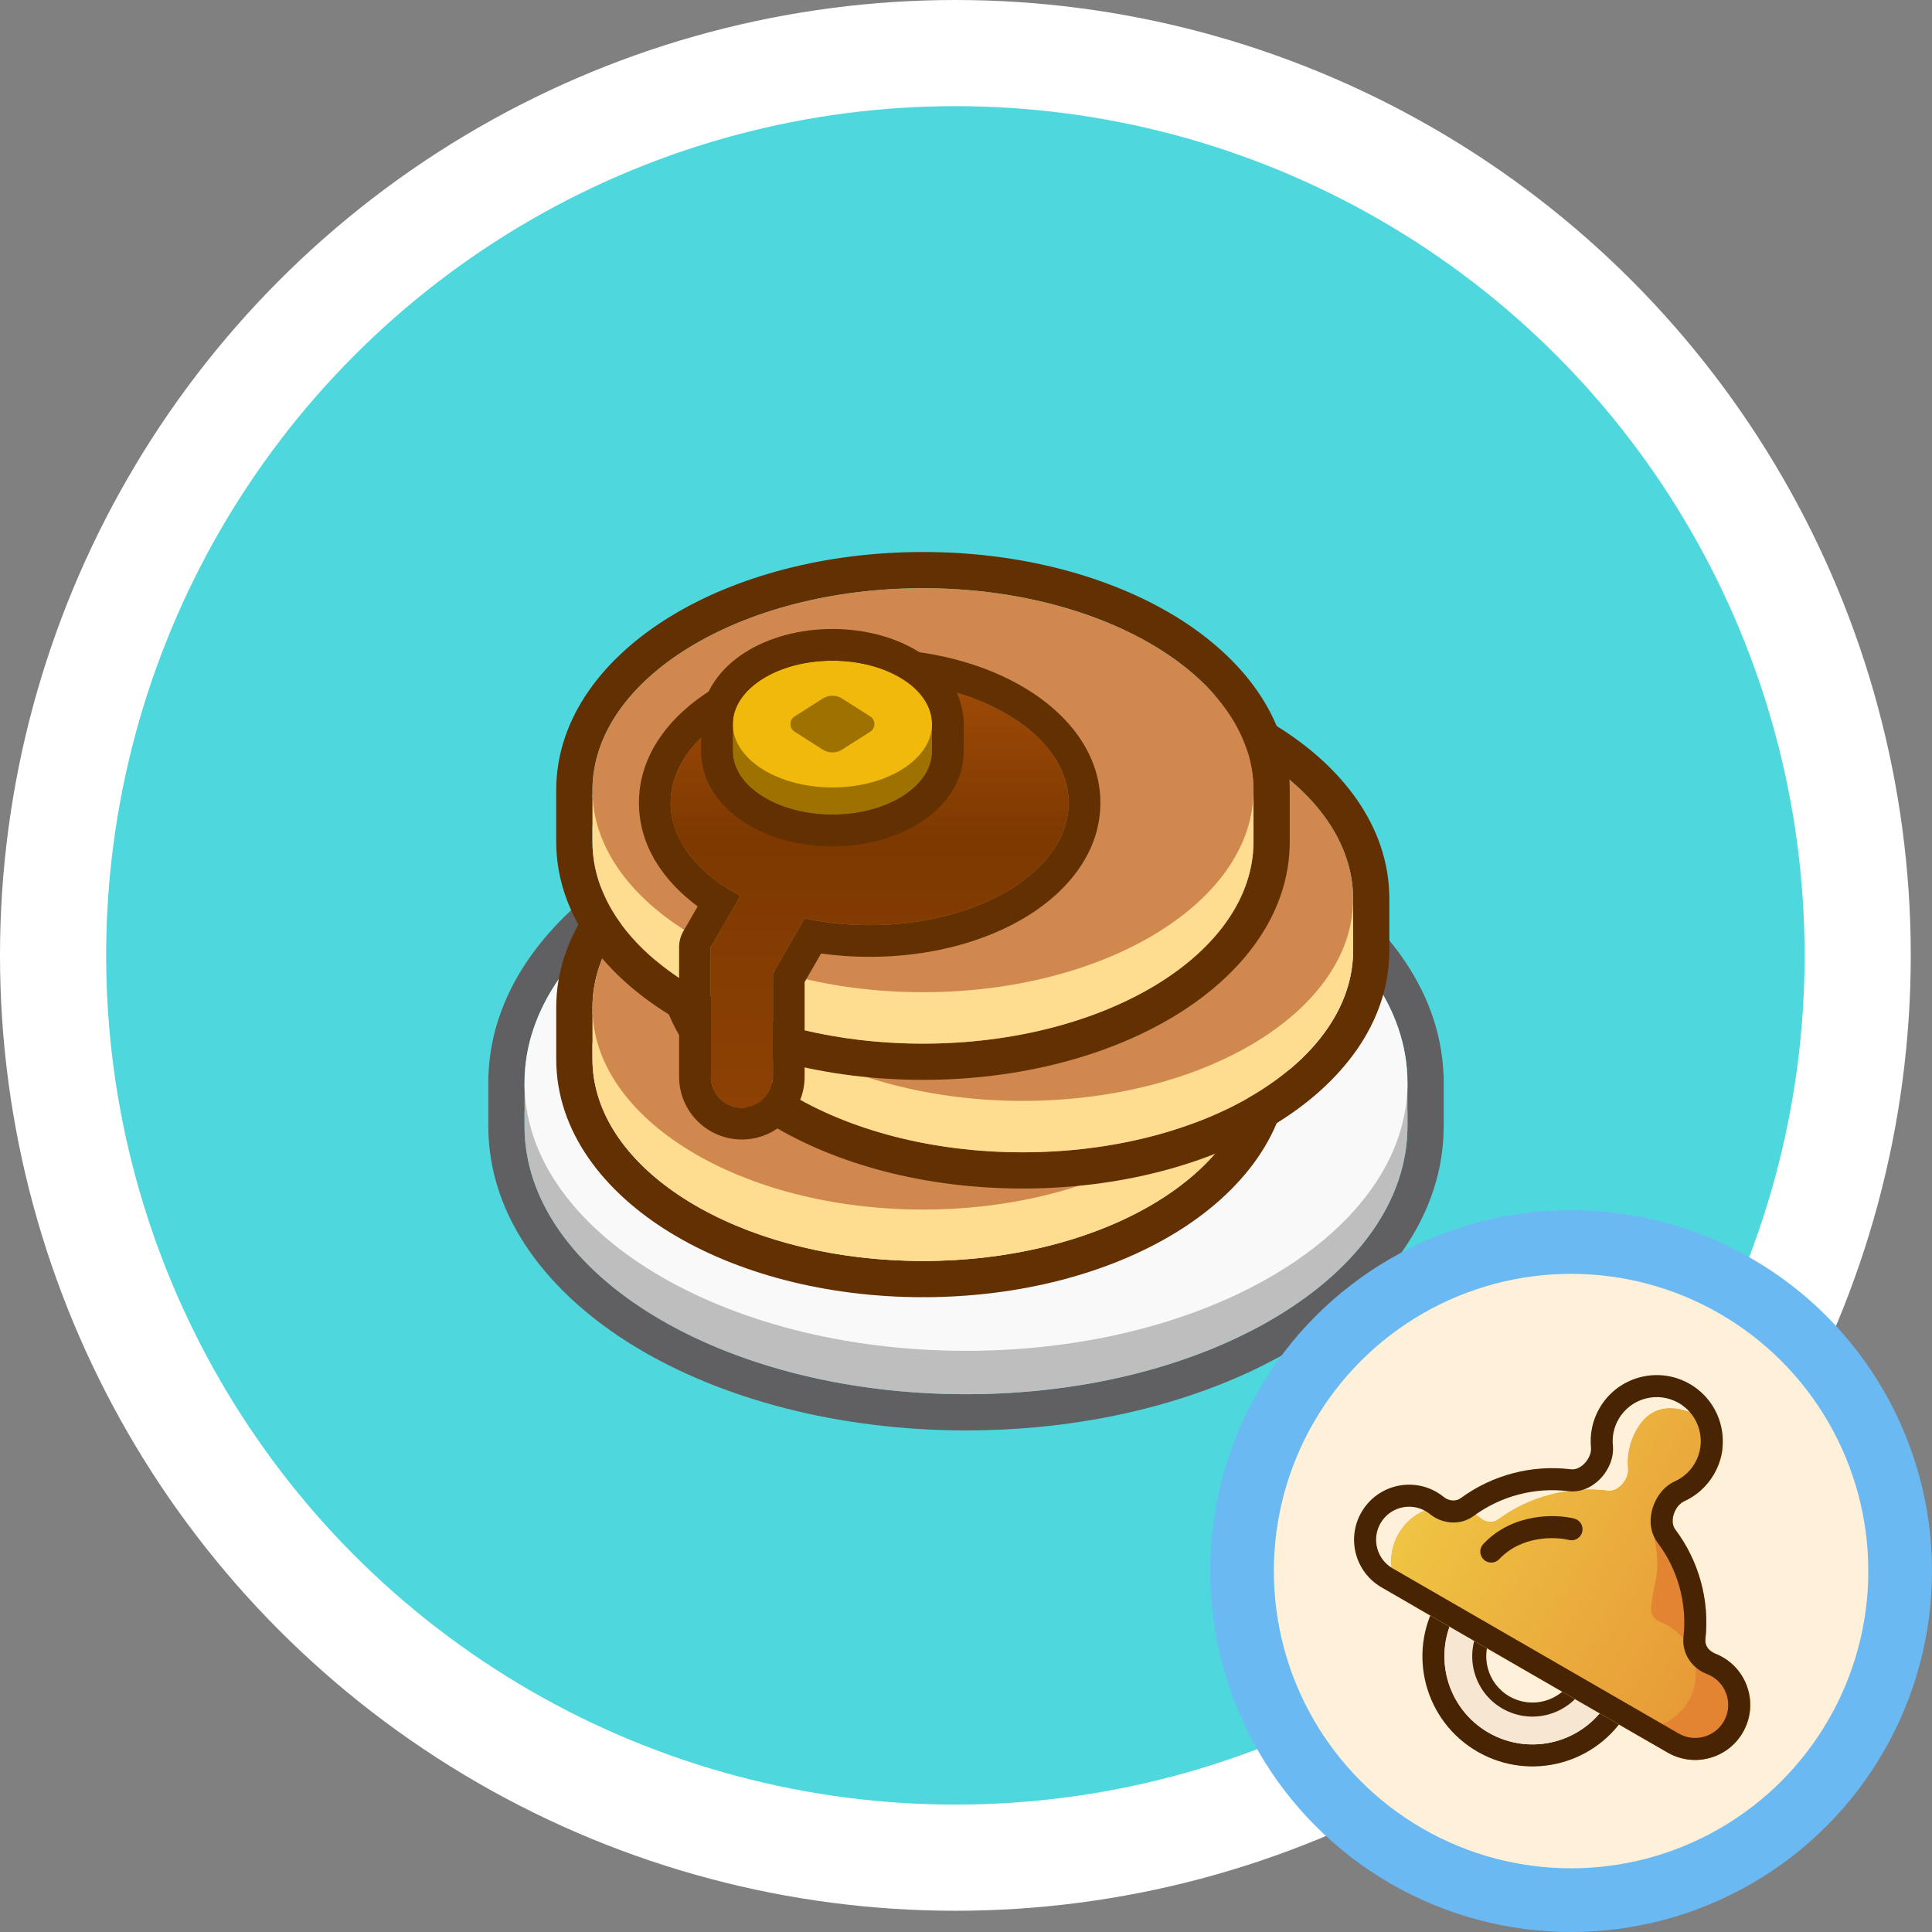 <svg width="91" height="91" viewBox="0 0 91 91" fill="none" xmlns="http://www.w3.org/2000/svg">
<rect x="0" y="0" width="91" height="91" fill="#808080" stroke="none"/>
<circle cx="45" cy="45" r="42.5" fill="#4ED8DD" stroke="white" stroke-width="5"/>
<path fill-rule="evenodd" clip-rule="evenodd" d="M24.714 50.641C24.709 50.761 24.706 50.88 24.706 51.001C24.706 51.456 24.746 51.905 24.823 52.347H24.706V53.044C24.706 53.383 24.728 53.72 24.772 54.053C25.619 60.554 34.576 65.669 45.5 65.669C56.424 65.669 65.381 60.554 66.228 54.053C66.272 53.72 66.294 53.383 66.294 53.044V52.347H66.177C66.254 51.905 66.294 51.456 66.294 51.001C66.294 50.88 66.291 50.761 66.286 50.641C65.972 43.834 56.786 38.375 45.5 38.375C34.214 38.375 25.028 43.834 24.714 50.641ZM23.007 50.641C23.161 46.488 25.983 43 29.911 40.615C33.983 38.143 39.498 36.669 45.5 36.669C51.502 36.669 57.017 38.143 61.089 40.615C65.017 43 67.839 46.488 67.993 50.641H68V53.044C68 57.355 65.13 60.976 61.089 63.429C57.017 65.901 51.502 67.375 45.5 67.375C39.498 67.375 33.983 65.901 29.911 63.429C25.87 60.976 23 57.355 23 53.044V50.641H23.007Z" fill="#606063"/>
<path d="M66.294 53.044C66.294 60.017 56.984 65.669 45.5 65.669C34.016 65.669 24.706 60.017 24.706 53.044V51.045H66.294V53.044Z" fill="#BEBEBE"/>
<path d="M66.294 51.001C66.294 57.974 56.984 63.626 45.5 63.626C34.016 63.626 24.706 57.974 24.706 51.001C24.706 44.028 34.016 38.375 45.5 38.375C56.984 38.375 66.294 44.028 66.294 51.001Z" fill="#FAF9FA"/>
<path fill-rule="evenodd" clip-rule="evenodd" d="M27.906 47.434C27.906 47.442 27.906 47.45 27.906 47.458C27.906 48.032 27.989 48.594 28.148 49.14H27.905V49.88C27.905 50.206 27.932 50.529 27.985 50.846C28.777 55.647 35.41 59.394 43.474 59.394C51.538 59.394 58.17 55.647 58.963 50.846C59.016 50.529 59.043 50.206 59.043 49.88V49.14H58.8C58.955 48.609 59.038 48.062 59.043 47.505C59.043 47.489 59.043 47.473 59.043 47.458C59.043 47.45 59.043 47.442 59.043 47.434C59.022 42.19 52.06 37.943 43.474 37.943C34.889 37.943 27.927 42.19 27.906 47.434ZM26.199 47.434H26.199V49.88C26.199 53.326 28.478 56.17 31.576 58.063C34.702 59.974 38.913 61.1 43.474 61.1C48.035 61.1 52.246 59.974 55.372 58.063C58.47 56.17 60.749 53.326 60.749 49.88V47.511C60.749 47.493 60.749 47.475 60.749 47.458C60.749 44.011 58.47 41.167 55.373 39.274C52.246 37.363 48.035 36.237 43.474 36.237C38.913 36.237 34.703 37.363 31.576 39.274C28.486 41.163 26.21 43.998 26.199 47.434Z" fill="#633001"/>
<path d="M59.042 49.88C59.042 55.134 52.072 59.394 43.474 59.394C34.876 59.394 27.905 55.134 27.905 49.88V47.647H59.042V49.88Z" fill="#FEDC90"/>
<path d="M59.042 47.458C59.042 52.712 52.072 56.972 43.474 56.972C34.876 56.972 27.905 52.712 27.905 47.458C27.905 42.203 34.876 37.943 43.474 37.943C52.072 37.943 59.042 42.203 59.042 47.458Z" fill="#D1884F"/>
<path fill-rule="evenodd" clip-rule="evenodd" d="M32.597 42.315C32.597 42.323 32.597 42.331 32.597 42.339C32.597 42.913 32.68 43.475 32.84 44.022H32.597V44.761C32.597 45.087 32.624 45.41 32.676 45.728C33.469 50.528 40.101 54.275 48.165 54.275C56.23 54.275 62.862 50.528 63.655 45.728C63.707 45.41 63.734 45.087 63.734 44.761V44.022H63.492C63.647 43.49 63.73 42.944 63.734 42.386C63.734 42.37 63.734 42.355 63.734 42.339C63.734 42.331 63.734 42.323 63.734 42.315C63.713 37.072 56.751 32.825 48.166 32.825C39.58 32.825 32.618 37.072 32.597 42.315ZM30.891 42.315H30.891V44.761C30.891 48.208 33.17 51.052 36.267 52.944C39.394 54.855 43.605 55.981 48.165 55.981C52.726 55.981 56.937 54.855 60.064 52.944C63.161 51.052 65.44 48.208 65.44 44.761V42.392C65.44 42.375 65.44 42.357 65.44 42.339C65.44 38.892 63.161 36.048 60.064 34.156C56.937 32.245 52.726 31.119 48.166 31.119C43.605 31.119 39.394 32.245 36.267 34.156C33.177 36.044 30.901 38.879 30.891 42.315Z" fill="#633001"/>
<path d="M63.735 44.761C63.735 50.016 56.765 54.276 48.166 54.276C39.568 54.276 32.598 50.016 32.598 44.761V42.529H63.735V44.761Z" fill="#FEDC90"/>
<path d="M63.735 42.339C63.735 47.594 56.765 51.853 48.166 51.853C39.568 51.853 32.598 47.594 32.598 42.339C32.598 37.085 39.568 32.825 48.166 32.825C56.765 32.825 63.735 37.085 63.735 42.339Z" fill="#D1884F"/>
<path fill-rule="evenodd" clip-rule="evenodd" d="M27.906 37.197C27.906 37.205 27.906 37.213 27.906 37.221C27.906 37.795 27.989 38.357 28.148 38.903H27.905V39.642C27.905 39.969 27.932 40.291 27.985 40.609C28.777 45.41 35.41 49.157 43.474 49.157C51.538 49.157 58.17 45.41 58.963 40.609C59.016 40.291 59.043 39.969 59.043 39.642V38.903H58.8C58.955 38.372 59.038 37.825 59.043 37.267C59.043 37.252 59.043 37.236 59.043 37.221C59.043 37.213 59.043 37.205 59.043 37.197C59.022 31.953 52.06 27.706 43.474 27.706C34.889 27.706 27.927 31.953 27.906 37.197ZM26.199 37.197H26.199V39.642C26.199 43.089 28.478 45.933 31.576 47.826C34.702 49.737 38.913 50.863 43.474 50.863C48.035 50.863 52.246 49.737 55.372 47.826C58.47 45.933 60.749 43.089 60.749 39.642V37.274C60.749 37.256 60.749 37.238 60.749 37.221C60.749 33.774 58.47 30.93 55.373 29.037C52.246 27.126 48.035 26 43.474 26C38.913 26 34.703 27.126 31.576 29.037C28.486 30.925 26.21 33.761 26.199 37.197Z" fill="#633001"/>
<path d="M59.042 39.642C59.042 44.897 52.072 49.157 43.474 49.157C34.876 49.157 27.905 44.897 27.905 39.642V37.41H59.042V39.642Z" fill="#FEDC90"/>
<path d="M59.042 37.221C59.042 42.475 52.072 46.735 43.474 46.735C34.876 46.735 27.905 42.475 27.905 37.221C27.905 31.966 34.876 27.706 43.474 27.706C52.072 27.706 59.042 31.966 59.042 37.221Z" fill="#D1884F"/>
<path fill-rule="evenodd" clip-rule="evenodd" d="M31.588 37.812C31.588 39.567 32.863 41.138 34.874 42.195L33.48 44.609L33.481 44.609H33.48V50.717C33.48 51.524 34.135 52.179 34.943 52.179C35.75 52.179 36.405 51.524 36.405 50.717V45.859L37.904 43.263C38.863 43.466 39.892 43.576 40.963 43.576C46.14 43.576 50.337 40.996 50.337 37.812C50.337 34.629 46.14 32.049 40.963 32.049C35.785 32.049 31.588 34.629 31.588 37.812Z" fill="url(#paint0_linear)"/>
<path fill-rule="evenodd" clip-rule="evenodd" d="M34.873 42.195C34.651 42.078 34.437 41.955 34.233 41.825C32.596 40.788 31.588 39.373 31.588 37.812C31.588 34.629 35.785 32.049 40.962 32.049C46.14 32.049 50.337 34.629 50.337 37.812C50.337 40.996 46.14 43.576 40.962 43.576C39.891 43.576 38.862 43.466 37.904 43.263L36.405 45.859V50.717C36.405 51.524 35.75 52.179 34.943 52.179C34.135 52.179 33.48 51.524 33.48 50.717V44.609L34.873 42.195ZM31.987 44.635V50.717C31.987 52.349 33.31 53.672 34.943 53.672C36.575 53.672 37.898 52.349 37.898 50.717V46.259L38.675 44.912C39.414 45.015 40.179 45.069 40.962 45.069C43.782 45.069 46.405 44.37 48.373 43.16C50.316 41.965 51.83 40.117 51.83 37.812C51.83 35.508 50.316 33.66 48.373 32.465C46.405 31.255 43.782 30.556 40.962 30.556C38.143 30.556 35.519 31.255 33.551 32.465C31.608 33.66 30.095 35.508 30.095 37.812C30.095 39.835 31.253 41.5 32.862 42.693L32.197 43.844C32.134 43.95 32.084 44.065 32.048 44.186C32.004 44.334 31.984 44.485 31.987 44.635Z" fill="#633001"/>
<path d="M34.517 35.384C34.517 37.033 36.617 38.37 39.209 38.37C41.8 38.37 43.901 37.033 43.901 35.384C43.901 33.735 41.8 32.398 39.209 32.398C36.617 32.398 34.517 33.735 34.517 35.384Z" fill="#9E7200"/>
<path d="M34.517 34.105H43.901V35.384H34.517V34.105Z" fill="#9E7200"/>
<path d="M34.517 34.104C34.517 35.753 36.617 37.09 39.209 37.09C41.8 37.09 43.901 35.753 43.901 34.104C43.901 32.455 41.8 31.119 39.209 31.119C36.617 31.119 34.517 32.455 34.517 34.104Z" fill="#F0B90B"/>
<path d="M37.428 33.745L38.751 32.903C39.03 32.725 39.387 32.725 39.666 32.903L40.989 33.745C41.252 33.912 41.252 34.297 40.989 34.464L39.666 35.306C39.387 35.484 39.03 35.484 38.751 35.306L37.428 34.464C37.165 34.297 37.165 33.912 37.428 33.745Z" fill="#9E7200"/>
<path fill-rule="evenodd" clip-rule="evenodd" d="M35.089 30.733C36.212 30.019 37.672 29.626 39.208 29.626C40.744 29.626 42.204 30.019 43.328 30.733C44.433 31.437 45.393 32.592 45.393 34.104V35.384C45.393 36.896 44.433 38.051 43.328 38.755C42.204 39.47 40.744 39.863 39.208 39.863C37.672 39.863 36.212 39.47 35.089 38.755C33.984 38.051 33.023 36.896 33.023 35.384V34.104C33.023 32.592 33.984 31.437 35.089 30.733ZM39.208 31.119C36.617 31.119 34.516 32.455 34.516 34.104V35.384C34.516 37.033 36.617 38.37 39.208 38.37C41.8 38.37 43.9 37.033 43.9 35.384V34.104C43.9 32.455 41.8 31.119 39.208 31.119Z" fill="#633001"/>
<circle cx="74" cy="74" r="15.5" fill="#FFF1D9" stroke="#6BB9F3" stroke-width="3"/>
<path fill-rule="evenodd" clip-rule="evenodd" d="M76.675 80.608C75.243 83.088 72.072 83.938 69.591 82.506C67.111 81.074 66.261 77.903 67.693 75.422C69.125 72.942 72.297 72.092 74.777 73.524C77.257 74.956 78.107 78.128 76.675 80.608ZM70.11 81.608C72.094 82.754 74.632 82.074 75.777 80.09C76.923 78.105 76.243 75.568 74.259 74.422C72.274 73.277 69.737 73.957 68.591 75.941C67.446 77.925 68.126 80.463 70.11 81.608Z" fill="#482402"/>
<path fill-rule="evenodd" clip-rule="evenodd" d="M74.967 79.623C74.079 81.161 72.113 81.688 70.575 80.8C69.037 79.912 68.51 77.945 69.398 76.408C70.286 74.87 72.252 74.343 73.79 75.231C75.328 76.119 75.855 78.085 74.967 79.623ZM71.094 79.901C72.135 80.503 73.468 80.146 74.069 79.104C74.67 78.063 74.313 76.731 73.272 76.129C72.23 75.528 70.898 75.885 70.296 76.926C69.695 77.968 70.052 79.3 71.094 79.901Z" fill="#482402"/>
<path fill-rule="evenodd" clip-rule="evenodd" d="M73.602 75.557C72.244 74.773 70.508 75.239 69.724 76.596C68.941 77.954 69.406 79.69 70.763 80.474C72.121 81.257 73.857 80.792 74.641 79.435C75.425 78.077 74.96 76.341 73.602 75.557ZM68.59 75.941C69.735 73.957 72.273 73.277 74.257 74.423C76.241 75.568 76.921 78.106 75.775 80.09C74.63 82.074 72.093 82.754 70.108 81.608C68.124 80.463 67.444 77.925 68.59 75.941Z" fill="#F6E6D2"/>
<path d="M80.729 69.436C80.392 70.019 79.895 70.452 79.326 70.711C78.885 70.912 78.613 71.652 78.905 72.039C80.019 73.517 80.528 75.376 80.326 77.213C80.293 77.504 80.489 77.773 80.762 77.877C80.891 77.926 81.017 77.986 81.141 78.057C82.381 78.773 82.806 80.359 82.09 81.599C81.374 82.839 79.788 83.264 78.548 82.548L66.826 75.781C65.586 75.065 65.161 73.479 65.877 72.239C66.593 70.999 68.179 70.574 69.419 71.29C69.542 71.361 69.657 71.441 69.764 71.528C69.991 71.712 70.322 71.747 70.558 71.574C72.048 70.48 73.912 69.992 75.749 70.217C76.23 70.276 76.735 69.671 76.688 69.189C76.628 68.566 76.754 67.919 77.091 67.336C77.95 65.848 79.335 66.236 80.823 67.095C80.823 67.095 81.588 67.948 80.729 69.436Z" fill="#E89B37"/>
<path d="M80.729 69.436C80.392 70.019 79.895 70.452 79.326 70.711C78.885 70.912 78.613 71.652 78.905 72.039C80.019 73.517 80.528 75.376 80.326 77.213C80.293 77.504 80.489 77.773 80.762 77.877C80.891 77.926 81.017 77.986 81.141 78.057C82.381 78.773 82.806 80.359 82.09 81.599C81.374 82.839 79.788 83.264 78.548 82.548L66.826 75.781C65.586 75.065 65.161 73.479 65.877 72.239C66.593 70.999 68.179 70.574 69.419 71.29C69.542 71.361 69.657 71.441 69.764 71.528C69.991 71.712 70.322 71.747 70.558 71.574C72.048 70.48 73.912 69.992 75.749 70.217C76.23 70.276 76.735 69.671 76.688 69.189C76.628 68.566 76.754 67.919 77.091 67.336C77.95 65.848 79.335 66.236 80.823 67.095C80.823 67.095 81.588 67.948 80.729 69.436Z" fill="url(#paint1_linear)"/>
<path d="M79.562 76.772C79.765 74.935 79.256 73.076 78.142 71.599L77.858 72.09C78.287 74.134 77.938 74.172 77.766 75.735C77.734 76.026 77.93 76.296 78.203 76.399C78.331 76.448 78.458 76.508 78.581 76.579C79.821 77.295 80.246 78.881 79.53 80.121C78.814 81.361 77.228 81.786 75.988 81.07L77.785 82.107C79.025 82.823 80.611 82.398 81.327 81.158C82.043 79.918 81.618 78.332 80.378 77.616C80.254 77.545 80.128 77.485 79.999 77.436C79.726 77.333 79.53 77.063 79.562 76.772Z" fill="#E28432"/>
<path fill-rule="evenodd" clip-rule="evenodd" d="M78.897 69.767C79.276 69.595 79.606 69.307 79.831 68.918C80.404 67.925 80.064 66.657 79.072 66.084C78.08 65.511 76.811 65.851 76.238 66.843C76.013 67.233 75.929 67.663 75.969 68.077C76.028 68.687 75.751 69.233 75.442 69.582C75.141 69.923 74.583 70.323 73.871 70.236C72.297 70.042 70.698 70.461 69.421 71.398C68.742 71.897 67.887 71.752 67.358 71.32C67.294 71.268 67.225 71.22 67.15 71.177C66.406 70.747 65.454 71.002 65.024 71.746C64.595 72.49 64.85 73.442 65.594 73.871L79.067 81.65C79.811 82.08 80.762 81.825 81.192 81.081C81.622 80.336 81.367 79.385 80.623 78.955C80.548 78.912 80.471 78.876 80.394 78.847C79.756 78.605 79.203 77.937 79.295 77.099C79.469 75.525 79.032 73.93 78.077 72.664C77.645 72.091 77.713 71.408 77.858 70.976C78.006 70.534 78.339 70.021 78.897 69.767ZM79.326 70.711C79.896 70.452 80.393 70.019 80.729 69.436C81.588 67.948 81.079 66.045 79.59 65.186C78.102 64.327 76.199 64.837 75.34 66.325C75.003 66.908 74.877 67.555 74.937 68.177C74.984 68.66 74.479 69.265 73.998 69.206C72.161 68.98 70.297 69.468 68.807 70.562C68.571 70.735 68.24 70.701 68.013 70.516C67.906 70.429 67.791 70.35 67.668 70.278C66.428 69.562 64.842 69.987 64.126 71.228C63.41 72.468 63.835 74.053 65.075 74.769L78.548 82.548C79.788 83.264 81.374 82.839 82.09 81.599C82.806 80.359 82.381 78.773 81.141 78.057C81.018 77.986 80.891 77.926 80.762 77.877C80.489 77.773 80.294 77.503 80.326 77.213C80.529 75.376 80.019 73.517 78.905 72.039C78.613 71.652 78.885 70.912 79.326 70.711Z" fill="#482402"/>
<path fill-rule="evenodd" clip-rule="evenodd" d="M74.525 72.156C74.456 72.434 74.175 72.603 73.897 72.534C73.587 72.457 73.019 72.4 72.394 72.511C71.776 72.622 71.132 72.891 70.62 73.436C70.424 73.645 70.096 73.656 69.887 73.46C69.678 73.264 69.668 72.936 69.864 72.727C70.564 71.98 71.433 71.629 72.212 71.49C72.986 71.352 73.702 71.416 74.148 71.527C74.426 71.597 74.595 71.878 74.525 72.156Z" fill="#482402"/>
<defs>
<linearGradient id="paint0_linear" x1="41.064" y1="32.242" x2="41.064" y2="52.028" gradientUnits="userSpaceOnUse">
<stop stop-color="#9F4A08"/>
<stop offset="0.37" stop-color="#7D3900"/>
<stop offset="1" stop-color="#8D4104"/>
</linearGradient>
<linearGradient id="paint1_linear" x1="66.719" y1="70.78" x2="82.328" y2="79.855" gradientUnits="userSpaceOnUse">
<stop stop-color="#EFC443"/>
<stop offset="1" stop-color="#E69536"/>
</linearGradient>
</defs>
</svg>
